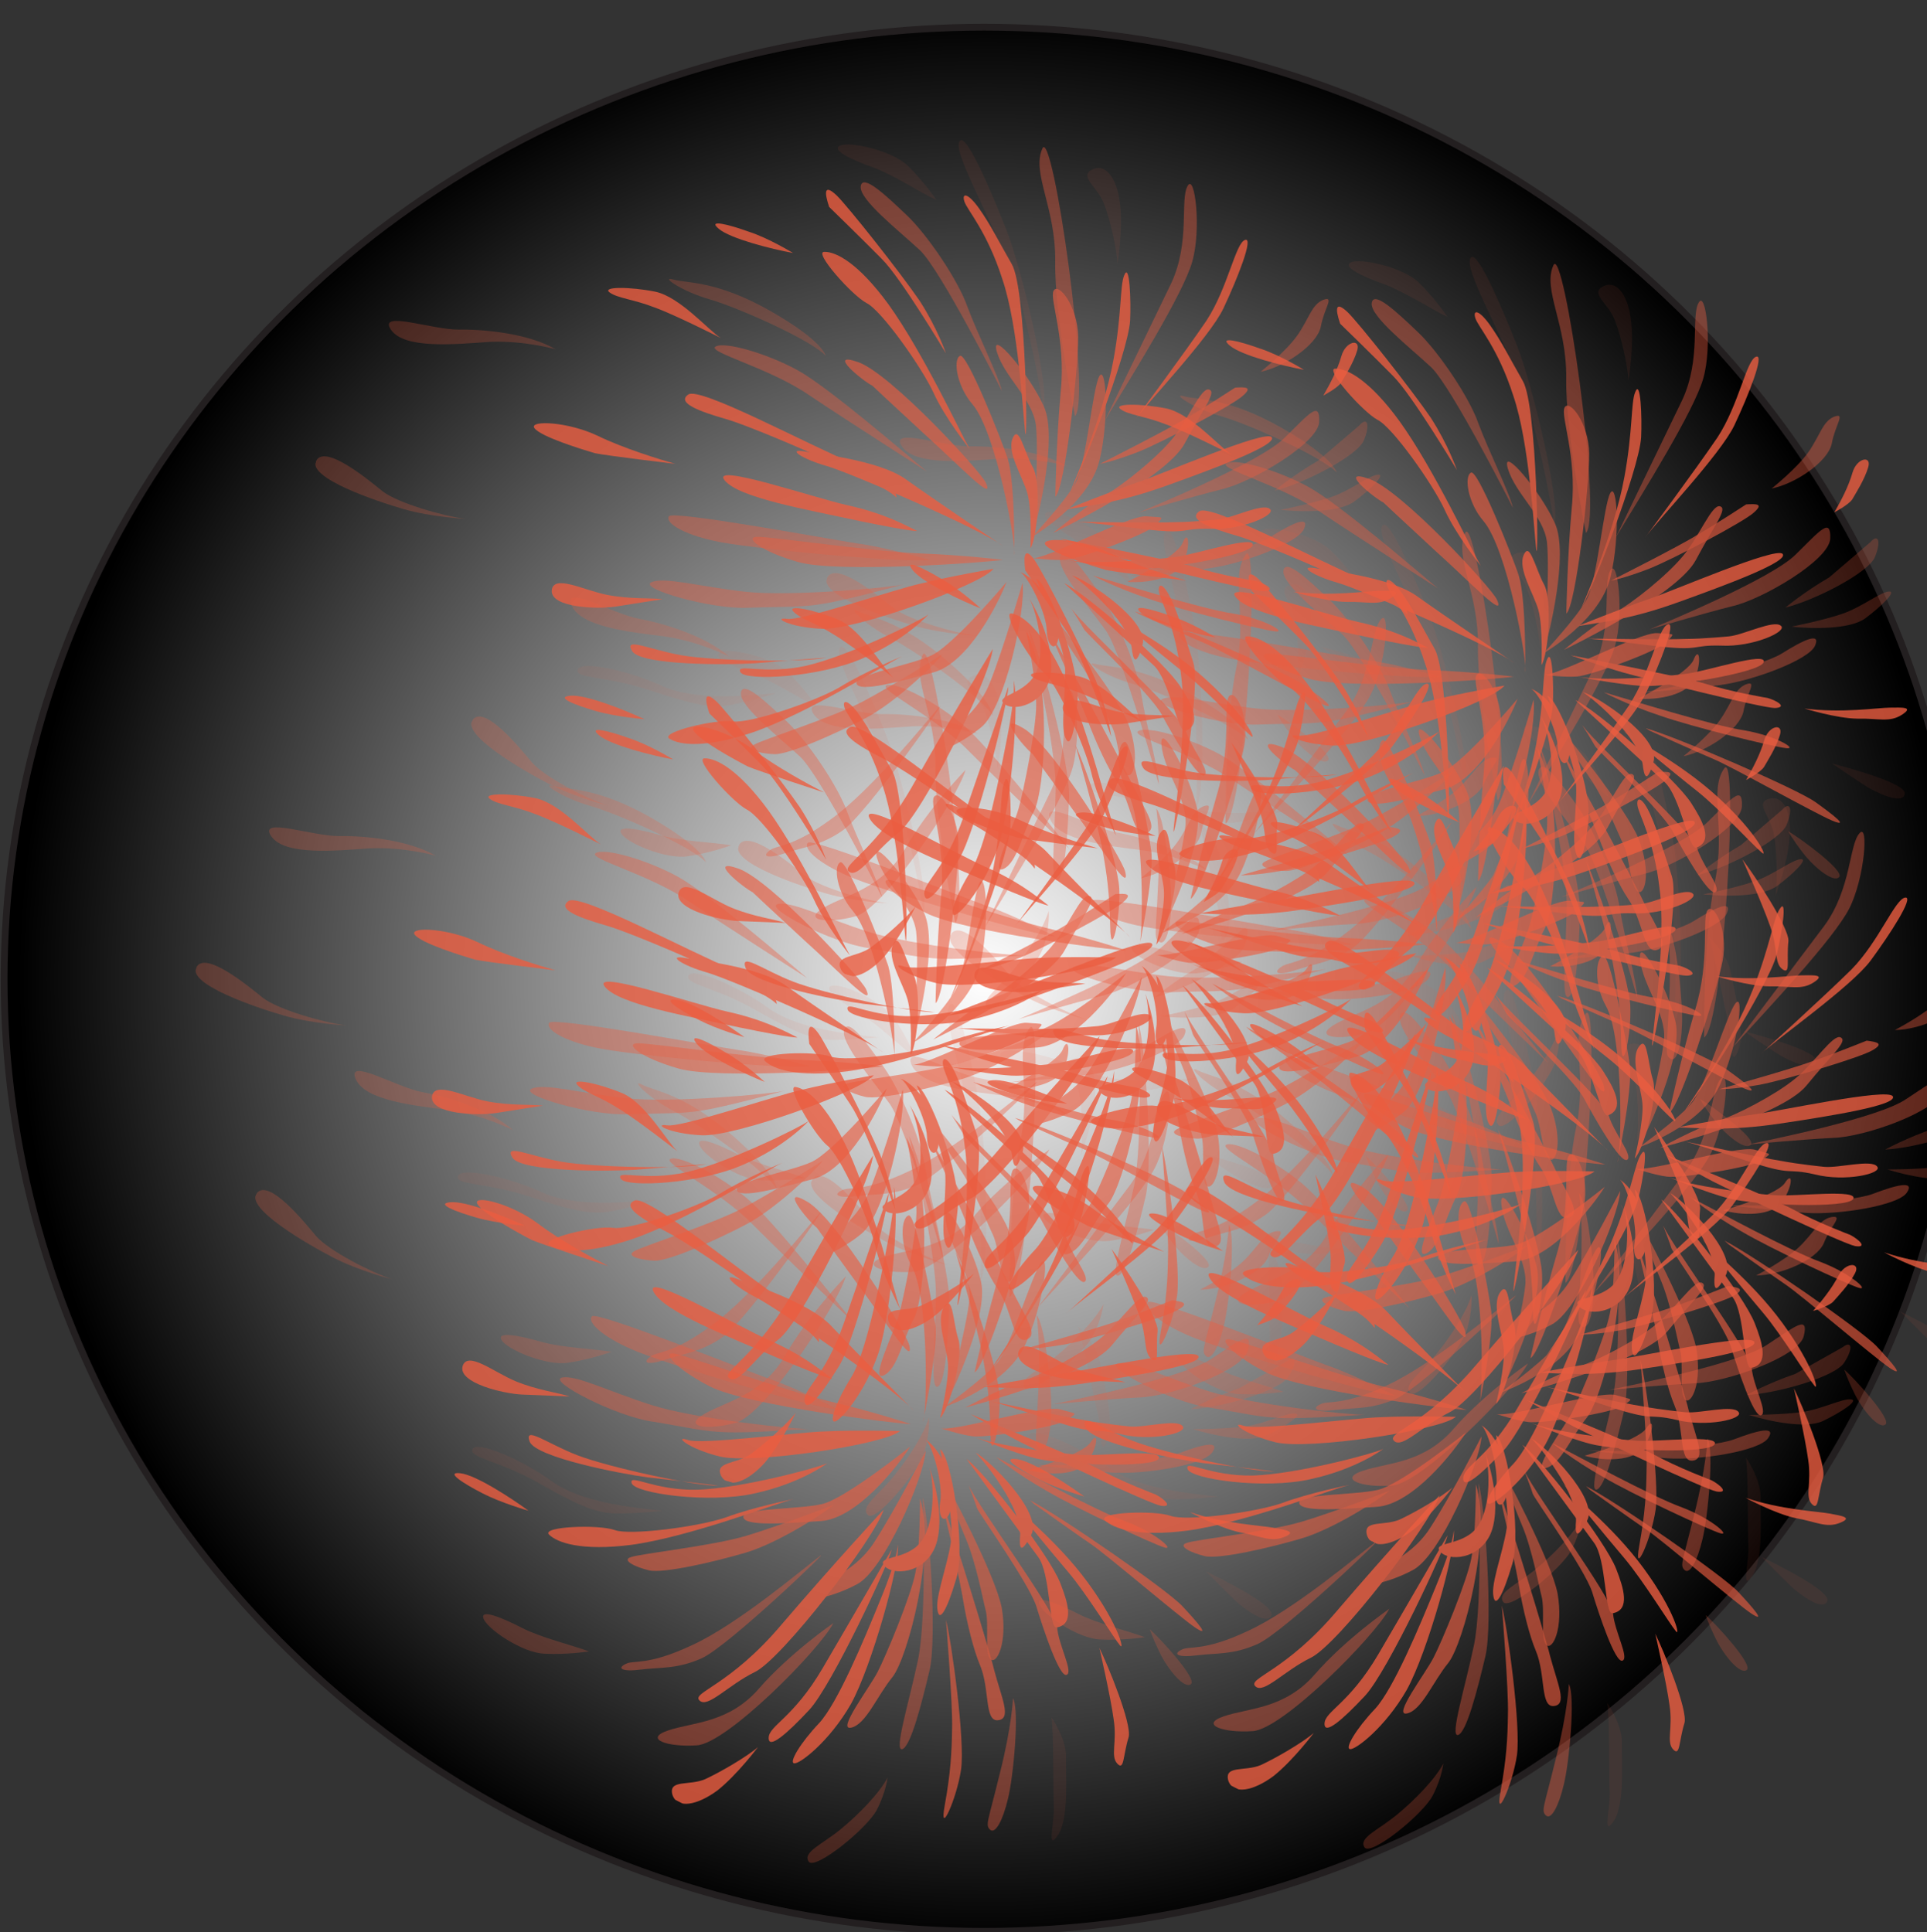 <?xml version="1.0" encoding="utf-8"?>
<!-- Generator: Adobe Illustrator 22.0.1, SVG Export Plug-In . SVG Version: 6.00 Build 0)  -->
<svg version="1.1" id="Layer_1" xmlns="http://www.w3.org/2000/svg" xmlns:xlink="http://www.w3.org/1999/xlink" x="0px" y="0px"
	 viewBox="0 0 283.5 284.3" style="enable-background:new 0 0 283.5 284.3;" xml:space="preserve">
<rect x="0" y="0" width="283.5" height="284.3" fill="#333333" stroke="none"/>
<style type="text/css">
	.st0{opacity:0.8;}
	.st1{opacity:0.5;fill:#EB5D40;enable-background:new    ;}
	.st2{fill:#EB5D40;}
	.st3{opacity:0.1;fill:#EB5D40;enable-background:new    ;}
	.st4{opacity:0.3;fill:#EB5D40;enable-background:new    ;}
	.st5{opacity:0.7;fill:#EB5D40;enable-background:new    ;}
	.st6{opacity:0.8;fill:#EB5D40;enable-background:new    ;}
	.st7{opacity:0.3;}
	.st8{fill:url(#SVGID_1_);stroke:#231F20;stroke-linecap:round;stroke-miterlimit:10;}
</style>
<symbol  id="Firework" viewBox="-61.5 -84.4 122.9 168.8">
	<g class="st0">
		<g>
			<path class="st1" d="M-25.4,30.7c-7.6,2.2-20.5,6.2-25.4,6.2s-12.4-3.4-10.3-3.9c2.2-0.6,7.6,2.8,14.1,1.7
				C-40.5,33.5-25.4,30.7-25.4,30.7z"/>
			<path class="st2" d="M14.1,28.2c2.4,1.7,17.3,5,23.5,4.8c6.2-0.3,11.1-2.8,11.3-3.6c0.3-0.8-3-0.6-6.8,0.6
				c-3.8,1.1-13.3,0.3-19.7-0.3C15.7,29.1,14.1,28.2,14.1,28.2z"/>
			<path class="st2" d="M15.2,27.7c1.6,0.6,21.3,1.4,25.9,0s7.8-2.8,6.2-3.6c-1.6-0.8-4.1,2-12.4,2.5C26.5,27.1,15.2,27.7,15.2,27.7
				z"/>
			<path class="st2" d="M-14.3,28.6c-1.6,0.7-21.2,2.7-25.9,1.6c-2.8-0.7-8.2-2.6-6-2.8c1.6-0.2,5.4,1.3,12.1,2
				C-25.7,30.3-14.3,28.6-14.3,28.6z"/>
			<path class="st1" d="M-24.8,26.1C-28,27.8-64.2,10.4-60.5,9.9c3.8-0.6,7.6,4.5,15.1,6.7C-37.8,18.8-24.8,26.1-24.8,26.1z"/>
			<path class="st1" d="M28.4,24.9c4.3,0,22.4-6.1,24.6-10.1c2.2-3.9,2.7-7.8,0-5s-4.9,7.8-11.3,9.5C35.2,21,28.4,24.9,28.4,24.9z"
				/>
			<path class="st3" d="M-24.8,21c-2.7,0.3-18.1-8.9-23.2-13.1S-60.4-2.7-58-2.7s11.9,11.2,19.5,15.9C-31,18-24.8,21-24.8,21z"/>
			<path class="st2" d="M49.2,23.3c1.9-0.8,5.7-3.4,7.6-5c1.9-1.7,2.4-5,4.1-3.4c1.6,1.7-0.3,4.2-3.5,5.9
				C54.1,22.4,49.2,23.3,49.2,23.3z"/>
			<path class="st1" d="M41.6,9.3c3-2.6,3.8-5,5.4-7.5c1.6-2.5,1.4-3.4,0.3-2.5c-1.1,0.8-1.1,3.1-6.8,7.8c-5.7,4.8-17,9.8-19.7,11.2
				C18.1,19.6,38.4,12.1,41.6,9.3z"/>
			<path class="st4" d="M48.1-6.6c0.3-2.8,1.4-7.5,1.4-10.9s0.3-7,1.3-5.9c1.1,1.1,1.9,7.8,0.5,10.9C50-9.4,48.1-6.6,48.1-6.6z"/>
			<path class="st2" d="M15.2,10.7c1.6-2,11.6-11.5,16.5-19c4.1-6.4,4.6-10.3,4.1-12c-0.5-1.7-4.6,6.1-4.9,8.7
				C30.6-9.1,25-0.4,22,2.7C18.9,5.7,15.2,10.7,15.2,10.7z"/>
			<path class="st2" d="M34.1-24.8c-0.5-3.4-1.1-9.8-0.3-12s1.1,1.1,1.1,4.5C34.9-29,34.1-24.8,34.1-24.8z"/>
			<path class="st3" d="M-47.6,25.9c-1.9-0.7-5.9-3-7.8-4.6c-2-1.6-2.7-4.9-4.2-3.1s0.5,4.2,3.8,5.6C-52.5,25.3-47.6,25.9-47.6,25.9
				z"/>
			<path class="st2" d="M-43.3,10.3c-2.9-3.2-4.6-4.8-6.4-7.2c-1.8-2.4-1.5-3.3-0.4-2.5s3.2,4.6,9.2,8.9c5.9,4.4,17.6,8.7,20.3,9.9
				C-17.8,20.7-40.4,13.5-43.3,10.3z"/>
			<path class="st3" d="M-49.2-3.6c-0.4-2.8-1.8-7.5-2-10.8s-0.7-7-1.7-5.8c-1,1.2-1.4,7.9,0.1,10.9C-51.3-6.3-49.2-3.6-49.2-3.6z"
				/>
			<path class="st2" d="M-16.1,11.9c-1.7-1.9-11.5-11-16.8-18.2c-4.5-6.2-5.2-10-4.7-11.7c0.4-1.7,4.9,5.9,5.4,8.4
				c0.4,2.5,6.6,10.8,9.7,13.7C-19.4,6.9-16.1,11.9-16.1,11.9z"/>
			<path class="st2" d="M-36.2-22.6c0.3-3.4,0.5-9.8-0.4-12c-0.9-2.2-1,1.2-0.8,4.5C-37.3-26.8-36.2-22.6-36.2-22.6z"/>
			<path class="st1" d="M-11.3,6.5c-1.4-3.4-7.8-18.2-8.9-23.5s-1.1-12,0-13.1s0.8,8.9,3,15.9C-15.1-7.2-11.3,6.5-11.3,6.5z"/>
			<path class="st2" d="M-2.7,7.6C-3.2,4.8-3.8,1.5-3.5-3.8C-3.2-9.2-4-25.9-2.1-23.1S-1.3-9.7-1.8-1.3C-2.4,7.1-2.7,7.6-2.7,7.6z"
				/>
			<path class="st1" d="M5.2,7.9C6,6.5,11.4-8.3,12.5-15.3s1.1-12.6,2.4-14.3c1.4-1.7,1.4,10.1-0.3,15.4C13-8.9,12.5-6.4,11.1-3.3
				C9.8-0.2,5.2,7.9,5.2,7.9z"/>
			<path class="st2" d="M-21.6-29.7c-0.5-2-4.1-7.8-3.8-11.7c0.3-3.9,1.4-8.1,1.9-6.7c0.5,1.4,0,3.9,0.3,7.3
				C-23-37.5-21.6-29.7-21.6-29.7z"/>
			<path class="st2" d="M-2.4-31.1c0-2.5-0.1-8.3-0.8-12.6c-0.8-5,0.5-10.8,1.4-9.8c1,1.2,1.1,8.4,1.1,10.1
				C-0.8-41.7-2.4-31.1-2.4-31.1z"/>
			<path class="st2" d="M16.8-27.2c0.3-2,1.3-4.8,1.6-8.4c0.3-3.6-0.8-8.9,1.6-8.4c2.4,0.6,0.8,7.5-0.3,10.1
				C18.6-31.4,16.8-27.2,16.8-27.2z"/>
			<path class="st2" d="M10.6,23.8c4.3,0.8,25.7-3.4,29.2-6.2s7.8-3.9,7.3-5.6s-3.8,3.1-15.1,5.9C20.6,20.8,10.6,23.8,10.6,23.8z"/>
			<path class="st5" d="M13.3,16.6c1.9-0.8,8.6-5,11.9-8.7c3.2-3.6,8.1-9.8,8.6-12s0.5-4.5-0.5-3.4C32.2-6.4,26.5,2.9,23,6.8
				S13.3,16.6,13.3,16.6z"/>
			<path class="st1" d="M0.8,10.7c1.6-4.2,5.7-28,5.9-32.7c0.3-4.8-0.5-8.1-1.6-7.8c-1,0.2-3.2,24.8-3.7,29
				C0.8,3.4,0.8,10.7,0.8,10.7z"/>
			<path class="st2" d="M-6.5,3.1c-1.6-2.8-4.1-24-4.1-28.5s-0.3-8.1-1.9-6.7c-1.6,1.4,2.2,19.8,3,27.4C-8.6,2.9-6.5,3.1-6.5,3.1z"
				/>
			<path class="st6" d="M-21-5.2c-0.3-1.7-3-8.4-2.7-3.1s10.2,22.7,11.6,24c2.6,2.4-1.4-4.8-4.3-11.2C-19.4-1.9-21-5.2-21-5.2z"/>
			<path class="st6" d="M-12.9,26.6c-1.4,1.1-18.6-2-23-3.4c-4.3-1.4-6.8-5.3-5.4-5.6c1.3-0.3,6.2,3.9,13.5,5.3
				C-20.5,24.4-12.9,26.6-12.9,26.6z"/>
			<path class="st6" d="M0.8,23c3.2-0.3,12.7-2.2,15.4-7s5.7-10.1,4.6-10.9c-1.1-0.8-4.6,7-6.8,9.8C11.9,17.7,0.8,23,0.8,23z"/>
			<path class="st2" d="M-0.5,20.5c2.7-1.1,14-17.9,15.1-22.9s0.3-7.8,0-5.6C14.4-5.8,6.2,6.8,4.4,10.4C2.4,14.1-0.5,20.5-0.5,20.5z
				"/>
			<path class="st2" d="M-4,21C-5.4,17.4-8.1-4.7-8.1-8.6s-0.8-6.4-1.1-4.2C-9.4-10.6-11-1.1-9.4,3.7S-4,21-4,21z"/>
			<path class="st6" d="M-3.2,23c-1.3,0-16.3-7.9-19.2-12.6c-1.9-3.1-5.4-4.8-6.2-3.9c-0.8,0.8,9.8,9.6,12.4,11.5
				C-13.1,20.1-3.2,23-3.2,23z"/>
			<path class="st2" d="M-44-19.2c-1.9-1.4-3-1.7-1.9,0.6c1.1,2.2,8.2,12.8,11.3,16.8c3.1,3.8,6.2,6.1,6.2,6.1S-37-5.5-38.9-9.2
				C-40.8-12.8-44-19.2-44-19.2z"/>
			<path class="st2" d="M18.4-0.5C20-3.6,23.3-17,23.8-22s-0.3-9.5,1.4-7.5c1.6,2-1.9,14.8-3.2,18.7C20.6-6.9,18.4-0.5,18.4-0.5z"/>
			<g class="st7">
				<path class="st2" d="M-13.5-53.7c-1.1-4.5,0-11.2,1.1-15.1s0.5-12.9,2.7-10.1s-0.5,10.1-2.2,15.1
					C-13.5-58.7-13.5-53.7-13.5-53.7z"/>
			</g>
			<path class="st4" d="M13.5-59.8C14-63.2,14-70.4,13-73.2c-1.1-2.8-4.3-10.6-1.6-11.2s3.2,10.6,3.2,15.1
				C14.6-64.9,13.5-59.8,13.5-59.8z"/>
			<path class="st1" d="M-25.4,14.2c-1.9-1.1-7-6.1-10.3-8.7C-38.9,3.1-44-3.4-45.9-7.3s-4.1-8.4-2.2-8.1c1.9,0.3,4.6,7.5,6.5,11.5
				C-39.7,0-25.4,14.2-25.4,14.2z"/>
			<g>
				<path class="st2" d="M8.4,12.8c1.3-1.1,8.9-10.1,11.9-15.9c3-5.9,2.4-10.6,3.5-9.5S21.4-0.6,17,5C12.7,10.6,8.4,12.8,8.4,12.8z"
					/>
			</g>
			<path class="st5" d="M-7.3,24.9c-1.9,0-13.8-0.4-17.6-3.8s-8.9-11.5-5.7-9.3s5.1,7.3,8.6,8.9C-18.3,22.3-7.3,24.9-7.3,24.9z"/>
			<path class="st5" d="M-2.1,21.5c0.8-1.7,8.4-23.8,8.4-30.2s-1.4-9.2-1.9-7C3.8-13.4,1.9,1.9,0.3,8.9S-2.1,21.5-2.1,21.5z"/>
			<path class="st6" d="M0.3,25.4c3.7,1.7,18.1,2.7,21.6,0c3-2.2,6.2-6.1,4.3-5.9c-1.9,0.3-5.1,4.7-10.8,5.3
				C9.8,25.4,0.3,25.4,0.3,25.4z"/>
			<path class="st1" d="M-4.6,40.1c-1.1,3.6-8.6,17.5-11.3,20.1s-4.6,4.9-2.4,4.6s7.3-7.7,9.2-12.4C-7.3,47.9-4.6,40.1-4.6,40.1z"/>
			<path class="st1" d="M-14,39.6c-1.6,2.1-11.9,16-16.2,18.5c-4.3,2.6-6.5,3.6-3.5,4.4c3,0.8,11.1-7.5,13.2-11.6
				C-18.3,46.8-14,39.6-14,39.6z"/>
			<path class="st2" d="M-26.4,35c-2.7,1-14.6,7.7-19.2,8.5s-11.1,1.5-10.3,0.3c0.8-1.3,7.3-0.5,12.7-2.3
				C-37.8,39.6-26.4,35-26.4,35z"/>
			<path class="st2" d="M-9.2,65.9c-0.8,5.7-3,10.8-3.5,12.6c-0.5,1.8-1.1,3.6,0.5,2.1s1.4-3.3,2.3-6.4C-9.1,71.1-9.2,65.9-9.2,65.9
				z"/>
			<path class="st3" d="M-2.7,72.3c0,1.8-0.3,12.1,1.4,12.1c1.6,0,0.8-4.4,0.5-5.7C-1.1,77.5-2.7,72.3-2.7,72.3z"/>
			<path class="st4" d="M8.4,68.7c0.5,2.1,3.2,10,4.3,9.5s-0.3-4.1-1.9-6.4C9.2,69.5,8.4,68.7,8.4,68.7z"/>
			<path class="st2" d="M14.1,63.1c1.5,2.2,7.6,9.9,9.5,10.3c2.7,0.5,4.6,1.8,4.1,0.3s-2.7-1.5-5.4-3.6C19.5,68,14.1,63.1,14.1,63.1
				z"/>
			<g>
				<path class="st2" d="M0.8,39.4c1.1,2.3,2.2,10,5.7,17.5s6.5,10,5.9,8.8c-0.5-1.3-4.3-8-5.9-12.1C4.9,49.4,0.8,39.4,0.8,39.4z"/>
			</g>
			<path class="st6" d="M-3.5,35.5c0,4.4,0.3,17.5-0.3,22.4c-0.5,4.9,0.5,8.8,0.8,7s0.8-14.7,0.5-20.1C-2.7,39.4-3.5,35.5-3.5,35.5z
				"/>
			<path class="st2" d="M-9.2,60c0,1.5,0.5,3.4,1.1,1.5c0.5-1.8,1.1-20.6,1.1-24S-7.3,29-7.3,29s-1.4,16.7-1.4,21.1
				C-8.6,54.6-9.2,60-9.2,60z"/>
			<path class="st4" d="M-20,60.5c-0.5,3.1-1.9,8.8-4.1,10.6c-2.2,1.8-5.1,3.6-4.6,2.3c0.5-1.3,3.2-3.3,4.9-5.9
				C-22.1,64.9-20,60.5-20,60.5z"/>
			<path class="st2" d="M-16.2,51.7c-0.8,2.1-4.1,5.9-3.5,7.2c0.5,1.3,4.1-3.3,5.1-8c1.1-4.6,1.6-2.6,2.7-10c1.1-7.5,1.6-10,1.6-10
				s-3,11.9-3.8,14.4C-14.8,47.9-16.2,51.7-16.2,51.7z"/>
			<path class="st2" d="M-11.6,28.8c-1.6,3.6-3,7.5-7.3,13.9s-10,14.7-10.8,13.4s9.5-14.7,11.6-18C-15.9,34.7-11.6,28.8-11.6,28.8z"
				/>
			<path class="st4" d="M-28.3,64c3-3.1,5.9-5.2,5.9-5.2c-2.2,4.1-8.1,10.8-10.5,11.1s-3.5-0.5-1.9-1.3L-28.3,64z"/>
			<g>
				<path class="st2" d="M-37.5,62c-1.9,0.5-4.1,1-6.2,1c-2.2,0-3.2,2.1-1.4,2.1c1.9,0,4.3-0.8,5.1-1C-39.1,63.8-37.5,62-37.5,62z"
					/>
			</g>
			<path class="st1" d="M-38.3,51.7c-1.6,3.3-5.9,7.2-8.6,7c-2.7-0.3-4.9,0.8-3.8-0.8c1.1-1.5,3.2-1.3,5.9-2.3
				C-42.1,54.6-38.3,51.7-38.3,51.7z"/>
			<g class="st0">
				<path class="st2" d="M-35.1,48.6c-0.5,1.5-0.8,2.6,0.8,1.5c1.6-1,9.5-9.8,11.9-13.1c2.4-3.4,3.2-5.2,3.2-5.2s-7.6,8.8-9.7,10.8
					C-31,44.8-35.1,48.6-35.1,48.6z"/>
			</g>
			<path class="st6" d="M1.9,33.7c2.4,3.4,10.3,20.6,12.4,22.2c2.2,1.5,4.6,5.4,5.4,4.6c0.8-0.8-4.3-6.4-6.8-9
				c-2.4-2.6-8.1-14.4-8.6-15C3.8,36,1.9,33.7,1.9,33.7z"/>
			<path class="st3" d="M26.1,61.4c1.9,1.5,9.3,5.4,11.2,6.6c1.9,1.2,6.4,2.2,3.5,2.6s-8.1-3.1-10.6-4.4
				C27.8,64.9,26.1,61.4,26.1,61.4z"/>
			<path class="st6" d="M5.4,30.9c4.1,4.6,16.3,17.4,18.4,19.3c3.2,3.1,5.1,5.9,6.2,4.1c1.1-1.8-3.5-3.3-5.9-6.4
				c-1.4-1.8-4.3-4.6-7.6-7.2C13.3,38.1,5.4,30.9,5.4,30.9z"/>
			<path class="st1" d="M26.2,54.8c1.1,1.8,10.3,5.7,13.2,6.4c3,0.8,5.4,0.8,5.1-0.3c-0.3-1-0.8-0.8-7.8-2.6
				C29.8,56.6,26.2,54.8,26.2,54.8z"/>
			<path class="st1" d="M6.5,28.3c2.2,2.3,16.8,11.8,21.6,13.1c4.9,1.3,11.1,2.8,11.9,1.8s-6.2-2.3-12.4-4.1
				C21.4,37.3,6.5,28.3,6.5,28.3z"/>
			<path class="st4" d="M44.6,43.2c2.4,0,6.5-1.3,9.7-2.8s5.4-3.6,6.2-2.1S52.4,44,49.4,44C46.5,44,44.6,43.2,44.6,43.2z"/>
			<path class="st2" d="M-4.6,30.6C-4.8,34.5-8.1,44-9.4,47.1s-6.2,10.8-4.6,10.8s7.3-13.1,8.1-17C-5.1,37.1-4.6,30.6-4.6,30.6z"/>
			<path class="st2" d="M-1.3,31.6c0.5,3.4,6.8,18.1,9.7,21.6c1.9,2.3,4.3,4.9,5.9,2.6c0.7-1-6.5-4.6-7.8-7.5
				C5.1,45.3-1.3,31.6-1.3,31.6z"/>
			<path class="st5" d="M1.9,28.6c1.6,2.6,9.7,15.1,13.5,18.3c4.1,3.3,7.6,3.3,7.3,2.1c-0.3-1.3-4.3-2.6-5.9-4.1
				c-1-1-5.4-4.6-7.8-7.7C6.5,34,1.9,28.6,1.9,28.6z"/>
			<path class="st6" d="M-7.8,27.8c0,0-11.9,14.4-17.6,15.7c-5.7,1.3-8.4,2.6-8.4,1.3s5.1-1.8,8.4-3.4c3.2-1.5,8.4-5.4,10.5-7.7
				C-12.7,31.4-7.8,27.8-7.8,27.8z"/>
			<path class="st6" d="M6.8,28c5.7,5.9,21.1,9.5,24.6,8.8c3.5-0.8,7.8-0.3,9.2-2.1s-6.2-0.3-8.9-0.3c-2.7,0-11.9-0.8-15.1-1.8
				C13.3,31.6,6.8,28,6.8,28z"/>
			<path class="st6" d="M-3.5,25.7c0,1.8-9.7,12.4-10.3,15.2c-0.5,2.8-0.8,2.6,0.8,1.8s7.8-10,8.4-11.9C-4,29.1-3.5,25.7-3.5,25.7z"
				/>
			<path class="st2" d="M-0.8,27.3c0,1.8,10.5,10.3,15.4,11.3s7,0.8,5.1-0.5s-7.6-1.8-10.5-3.3C6.2,33.2-0.8,27.3-0.8,27.3z"/>
			<path class="st6" d="M-0.2,43.2c0,5.2,2.4,25,3.5,28.3s2.2,6.2,1.9,3.3C4.9,72,1.7,57.5,1.4,54.7C1.1,52,0,44,0,44L-0.2,43.2z"/>
			<path class="st6" d="M20.6,40.1c2.4,2.3,14.1,11.1,18.1,12.6c4.1,1.5,10.3,1.8,5.7,0.3s-7.3-2.8-10.3-4.4
				C31.1,47.1,20.6,40.1,20.6,40.1z"/>
			<path class="st2" d="M2.2,27.1c1.9,1.9,7.1,4.9,10.4,4c3.2-0.9,4.5-5.3,5.2-3.1c0.6,2.2-2.3,6.5-6.8,5.3
				C6.4,32.1,2.2,27.1,2.2,27.1z"/>
			<path class="st2" d="M-2.7,32.4c0,2.3,3.2,13.4,6.8,13.4c3.5,0,2.4-0.8,0.8-1.5c-1.6-0.8-3.5-3.1-5.1-6.2
				C-1.9,35-2.7,32.4-2.7,32.4z"/>
			<path class="st5" d="M-4,40.9c-0.5,2.8-2.4,7.2-5.1,7.5s-4.6-0.8-2.4-1C-9.4,47.1-4,40.9-4,40.9z"/>
			<path class="st5" d="M-6.5,24.9c0,0-6.7,7-13.2,6.7c-6.2-0.3-13.5-3.1-11.6-3.6c1.9-0.5,12.7,1.8,15.7,1
				C-12.7,28.3-6.5,24.9-6.5,24.9z"/>
			<path class="st3" d="M25.3-6.4c1.6-4.5,4.3-11.7,3.5-17.3s-0.3-13.1,1.1-13.1s-0.3,4.5,0,11.7c0.3,7.3,0,10.1-1.4,12.9
				C27.2-9.5,25.3-6.4,25.3-6.4z"/>
			<path class="st4" d="M-23.3-13.4c-1.6-2.8-3.2-15.1-3.2-19.6s-1.3-8.4-1.3-6.2s-1.6,6.4,0.5,15.7C-25.2-14.3-23.3-13.4-23.3-13.4
				z"/>
			<path class="st2" d="M-1.1,24.6c0.3,1.4,4.6,5.6,7,6.4s2.7,2.5,0.3,2c-2.4-0.6-4.6-2.5-5.9-4.8C-1.1,26-1.1,24.6-1.1,24.6z"/>
			<path class="st2" d="M-4.8,25.1c-1.6,0.6-9.5-1.1-11.3-3.1c-1.9-2-5.4-3.9-3.2-4.2c2.2-0.3,4.9,3.1,7,4.5
				C-10.2,23.7-4.8,25.1-4.8,25.1z"/>
		</g>
	</g>
</symbol>
<radialGradient id="SVGID_1_" cx="144.843" cy="144.15" r="142.167" gradientUnits="userSpaceOnUse">
	<stop  offset="0" style="stop-color:#FFFFFF"/>
	<stop  offset="1" style="stop-color:#000000"/>
</radialGradient>
<ellipse class="st8" cx="144.8" cy="144.1" rx="144.2" ry="140.1"/>
<g>
	
		<use xlink:href="#Firework"  width="122.9" height="168.8" x="-61.5" y="-84.4" transform="matrix(-0.282 0.984 0.918 0.263 189.393 135.371)" style="overflow:visible;"/>
	
		<use xlink:href="#Firework"  width="122.9" height="168.8" x="-61.5" y="-84.4" transform="matrix(-0.282 0.984 0.918 0.263 202.382 95.98)" style="overflow:visible;"/>
	
		<use xlink:href="#Firework"  width="122.9" height="168.8" x="-61.5" y="-84.4" transform="matrix(-0.282 0.984 0.918 0.263 109.582 153.324)" style="overflow:visible;"/>
	
		<use xlink:href="#Firework"  width="122.9" height="168.8" x="-61.5" y="-84.4" transform="matrix(-0.282 0.984 0.918 0.263 127.202 78.796)" style="overflow:visible;"/>
</g>
<g>
	
		<use xlink:href="#Firework"  width="122.9" height="168.8" x="-61.5" y="-84.4" transform="matrix(-0.468 0.911 0.849 0.437 196.544 199.982)" style="overflow:visible;"/>
	
		<use xlink:href="#Firework"  width="122.9" height="168.8" x="-61.5" y="-84.4" transform="matrix(-0.468 0.911 0.849 0.437 216.945 163.869)" style="overflow:visible;"/>
	
		<use xlink:href="#Firework"  width="122.9" height="168.8" x="-61.5" y="-84.4" transform="matrix(-0.468 0.911 0.849 0.437 114.766 202.073)" style="overflow:visible;"/>
	
		<use xlink:href="#Firework"  width="122.9" height="168.8" x="-61.5" y="-84.4" transform="matrix(-0.468 0.911 0.849 0.437 146.541 132.394)" style="overflow:visible;"/>
</g>
</svg>
